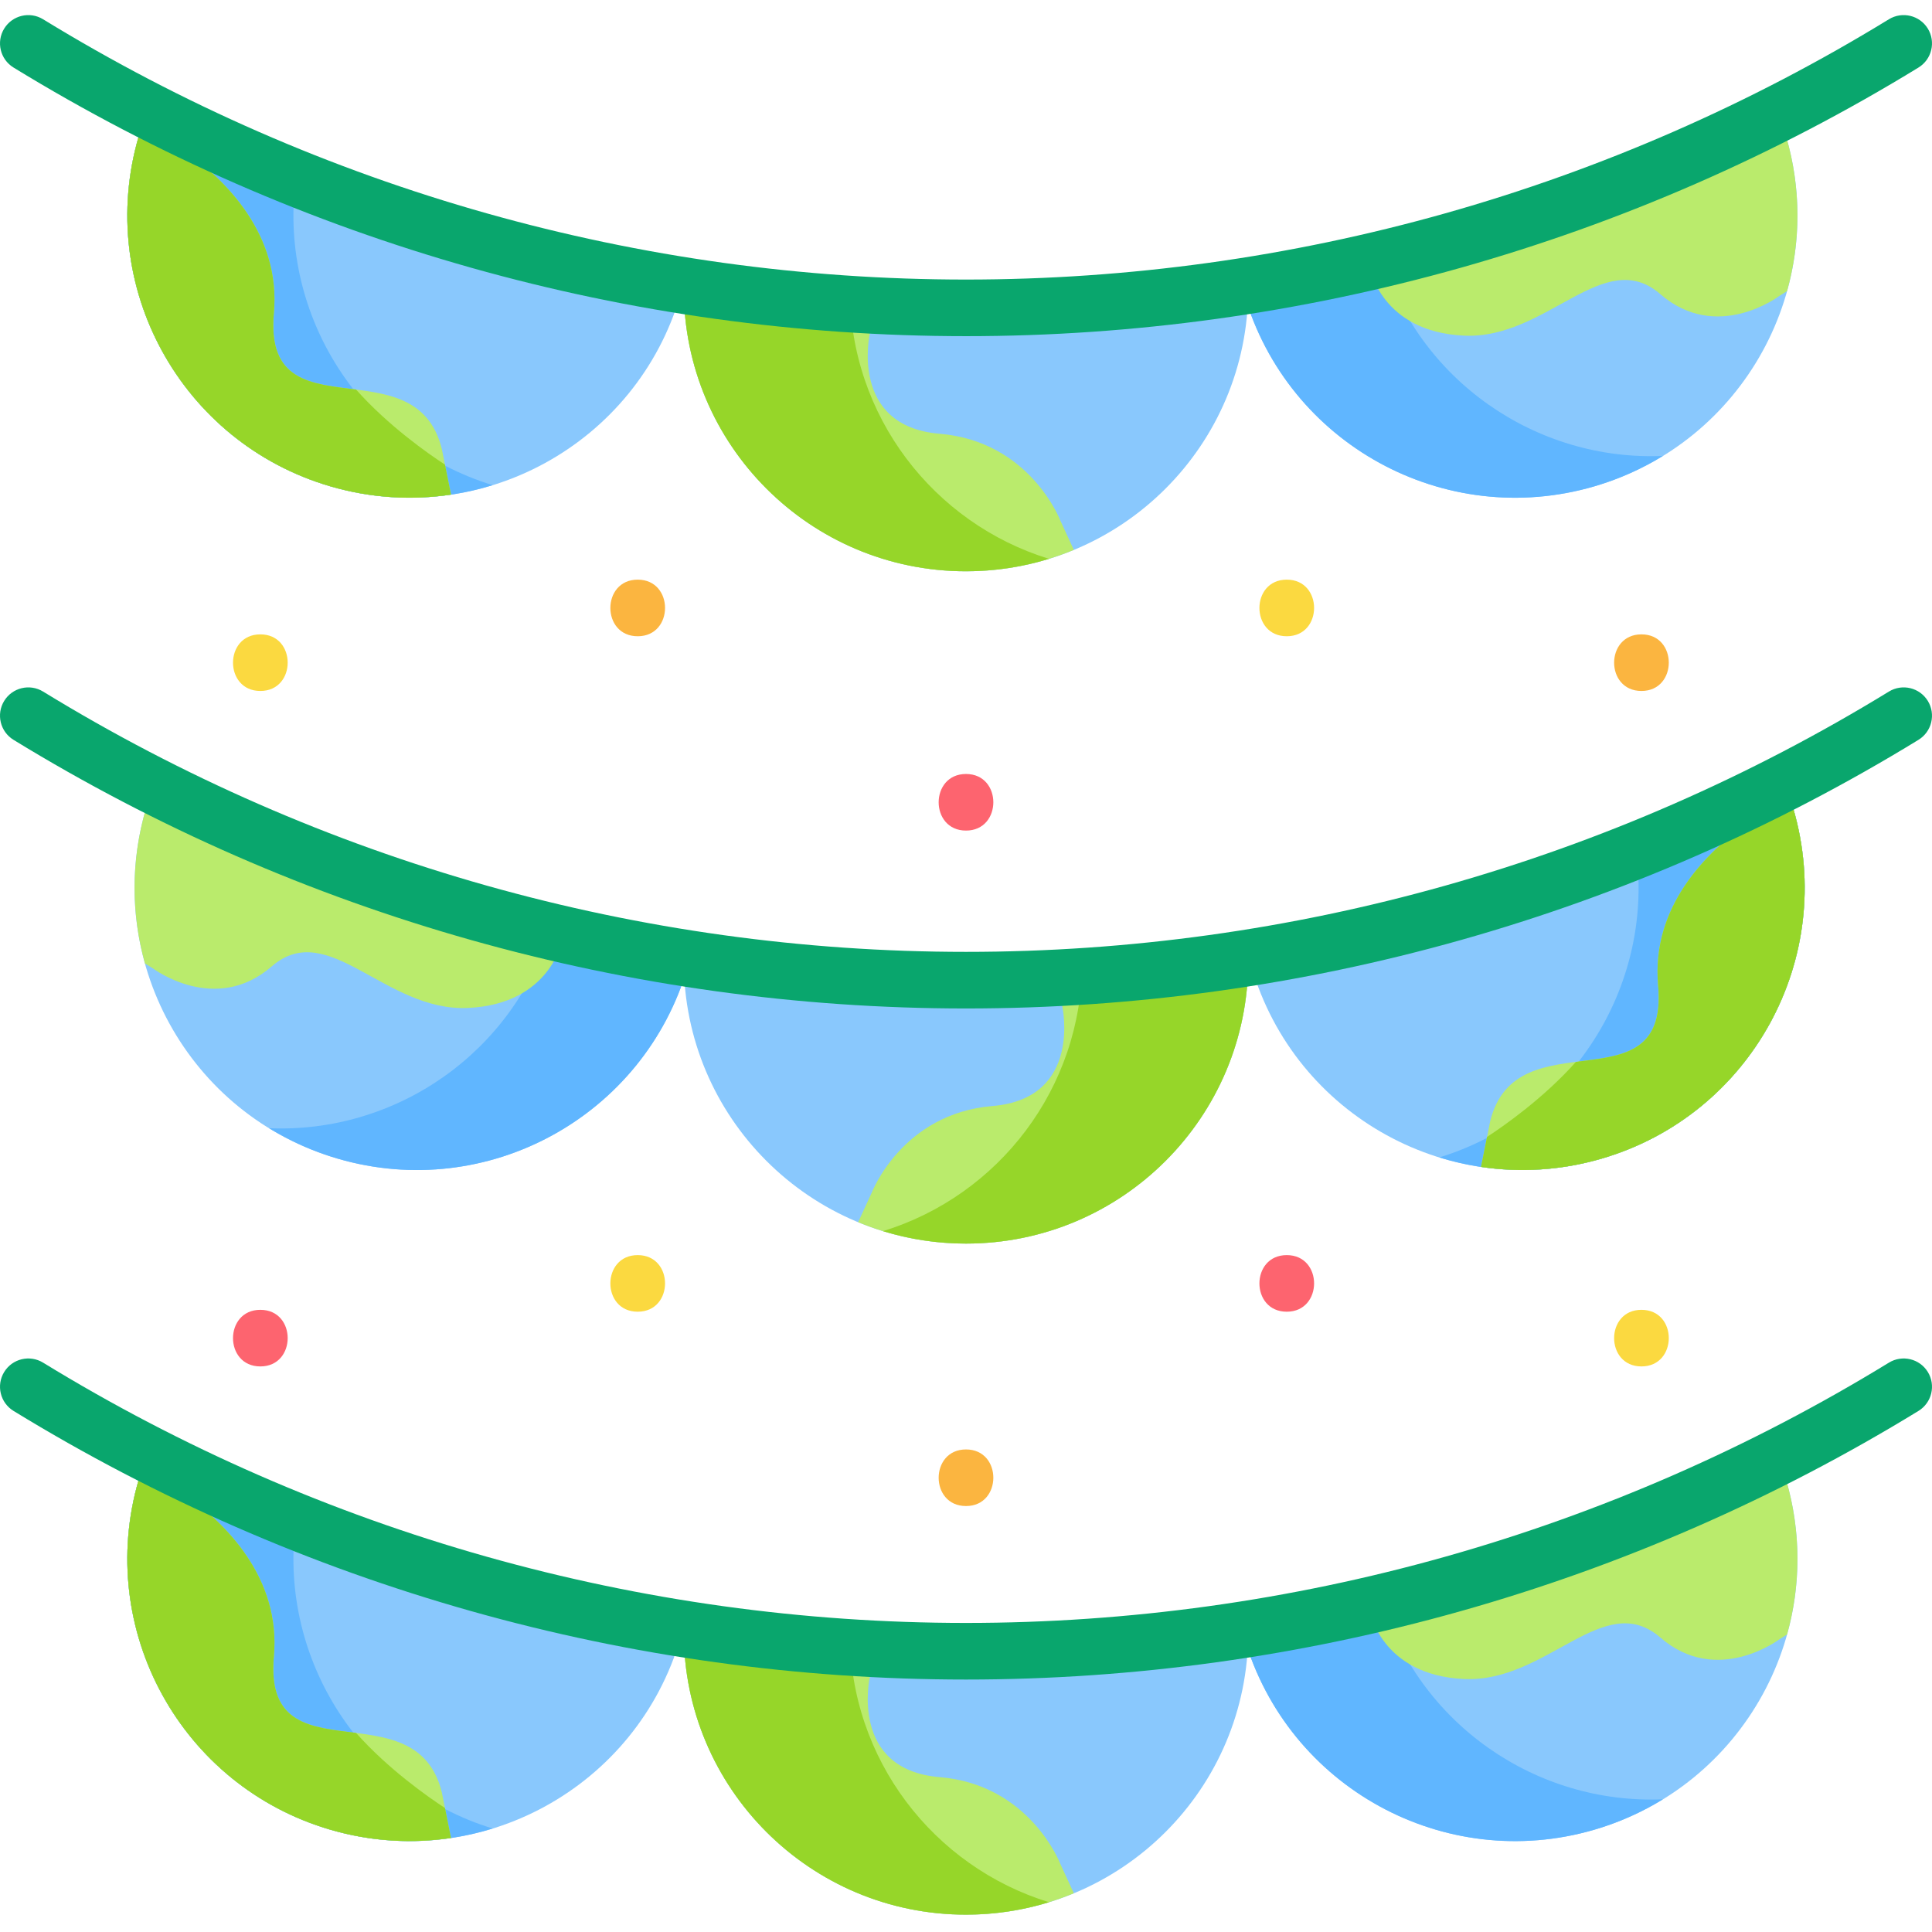 <svg height="512pt" viewBox="0 -4 512 512" width="512pt" xmlns="http://www.w3.org/2000/svg"><path d="m256 395.117c9.652 0 9.668-15 0-15-9.652 0-9.668 15 0 15zm0 0" fill="#fbb540"/><path d="m36.742 32.18.254.27c3.062.883 7.043 2.031 11.699 3.379 11.074 7.824 25.75 22.281 23.879 43.121-2.969 33 37.582 8 44.504 36l2.438 12.129c-10.355 1.543-21.191.941-31.902-2.176-39.652-11.559-62.426-53.074-50.871-92.723zm0 0" fill="#baeb6c"/><path d="m36.742 32.18c-11.555 39.648 11.223 81.164 50.875 92.723 39.648 11.555 81.164-11.219 92.723-50.871 0 0-113.844-33.082-143.344-41.582" fill="#89c8fd"/><path d="m36.742 32.18.254.27c8.422 2.426 23.719 6.855 41.277 11.949-4.176 35.273 17.328 69.422 52.289 80.168-13.512 4.176-28.352 4.59-42.949.336-39.652-11.559-62.426-53.074-50.871-92.723zm0 0" fill="#60b6ff"/><path d="m473.34 32.18c11.555 39.648-11.223 81.164-50.871 92.723-39.652 11.555-81.168-11.219-92.727-50.871zm0 0" fill="#89c8fd"/><path d="m365.895 63.492c9.984 33.465 41.348 54.766 74.793 53.332-5.562 3.41-11.652 6.16-18.223 8.078-39.652 11.555-81.164-11.219-92.723-50.871zm0 0" fill="#60b6ff"/><path d="m440.004 73.949c-15-13-30 12-52 11s-25-18-25-18l25.457-10.035 84.879-24.734c4.047 13.883 3.867 27.992.246 40.969l-2.078 1.301c-.004 0-16.504 12.5-31.504-.5zm0 0" fill="#baeb6c"/><path d="m181.215 72.609c0 41.305 33.48 74.785 74.785 74.785s74.785-33.48 74.785-74.785zm0 0" fill="#89c8fd"/><path d="m256 147.395c-41.301 0-74.785-33.48-74.785-74.785h51.301l-2.016 11.84s-5.5 24.5 18.5 26.5 32 23 32 23l3.578 7.777c-8.805 3.645-18.453 5.668-28.578 5.668zm0 0" fill="#baeb6c"/><path d="m225.215 72.609c0 33.645 22.223 62.098 52.785 71.492-6.957 2.137-14.344 3.293-22 3.293-41.301 0-74.785-33.48-74.785-74.785zm0 0" fill="#96d629"/><path d="m36.742 32.18.254.27c3.062.883 7.043 2.031 11.699 3.379 11.074 7.824 25.75 22.281 23.879 43.121-2.969 33 37.582 8 44.504 36l2.438 12.129c-10.355 1.543-21.191.941-31.902-2.176-39.652-11.559-62.426-53.074-50.871-92.723zm0 0" fill="#baeb6c"/><path d="m36.742 32.18.254.27c3.062.883 7.043 2.031 11.699 3.379 11.074 7.824 25.75 22.281 23.879 43.121-1.633 18.164 9.914 18.758 21.785 20.285 8.559 9.629 19.152 17.02 23.559 19.898l1.598 7.945c-10.355 1.543-21.191.941-31.902-2.176-39.652-11.559-62.426-53.074-50.871-92.723zm0 0" fill="#96d629"/><path d="m256 85.086c89.133 0 176.418-24.617 252.418-71.188 3.531-2.164 4.641-6.781 2.477-10.316-2.164-3.527-6.781-4.641-10.316-2.477-73.637 45.129-158.211 68.98-244.578 68.98s-170.941-23.852-244.578-68.977c-3.535-2.168-8.152-1.055-10.316 2.473-2.164 3.535-1.055 8.152 2.477 10.316 76 46.57 163.285 71.188 252.418 71.188zm0 0" fill="#09a66d"/><path d="m36.742 388.188.254.27c3.062.883 7.043 2.031 11.699 3.379 11.074 7.824 25.75 22.281 23.879 43.121-2.969 33 37.582 8 44.504 36l2.438 12.129c-10.355 1.543-21.191.945-31.902-2.176-39.652-11.559-62.426-53.07-50.871-92.723zm0 0" fill="#baeb6c"/><path d="m36.742 388.188c-11.555 39.652 11.223 81.164 50.875 92.723 39.648 11.559 81.164-11.219 92.723-50.871 0 0-113.844-33.082-143.344-41.582" fill="#89c8fd"/><path d="m36.742 388.188.254.27c8.422 2.426 23.719 6.855 41.277 11.949-4.176 35.273 17.328 69.426 52.289 80.168-13.512 4.176-28.352 4.59-42.949.336-39.652-11.559-62.426-53.07-50.871-92.723zm0 0" fill="#60b6ff"/><path d="m473.34 388.188c11.555 39.652-11.223 81.164-50.871 92.723-39.652 11.559-81.168-11.219-92.727-50.871zm0 0" fill="#89c8fd"/><path d="m365.895 419.504c9.984 33.461 41.348 54.762 74.793 53.328-5.562 3.414-11.652 6.164-18.223 8.078-39.652 11.559-81.164-11.219-92.723-50.871zm0 0" fill="#60b6ff"/><path d="m440.004 429.957c-15-13-30 12-52 11s-25-18-25-18l25.457-10.031 84.879-24.738c4.047 13.883 3.867 27.996.246 40.969l-2.078 1.301c-.004 0-16.504 12.5-31.504-.5zm0 0" fill="#baeb6c"/><path d="m181.215 428.621c0 41.301 33.48 74.781 74.785 74.781s74.785-33.48 74.785-74.781zm0 0" fill="#89c8fd"/><path d="m256 503.402c-41.301 0-74.785-33.48-74.785-74.785h51.301l-2.016 11.84s-5.5 24.5 18.5 26.5 32 23 32 23l3.578 7.777c-8.805 3.648-18.453 5.668-28.578 5.668zm0 0" fill="#baeb6c"/><path d="m225.215 428.621c0 33.645 22.223 62.094 52.785 71.488-6.957 2.137-14.344 3.293-22 3.293-41.301 0-74.785-33.48-74.785-74.785h44zm0 0" fill="#96d629"/><path d="m36.742 388.188.254.27c3.062.883 7.043 2.031 11.699 3.379 11.074 7.824 25.75 22.281 23.879 43.121-2.969 33 37.582 8 44.504 36l2.438 12.129c-10.355 1.543-21.191.945-31.902-2.176-39.652-11.559-62.426-53.07-50.871-92.723zm0 0" fill="#baeb6c"/><path d="m36.742 388.188.254.27c3.062.883 7.043 2.031 11.699 3.379 11.074 7.824 25.75 22.281 23.879 43.121-1.633 18.164 9.914 18.758 21.785 20.285 8.559 9.633 19.152 17.02 23.559 19.898l1.598 7.945c-10.355 1.543-21.191.945-31.902-2.176-39.652-11.559-62.426-53.07-50.871-92.723zm0 0" fill="#96d629"/><path d="m256 441.094c89.133 0 176.418-24.617 252.418-71.188 3.531-2.164 4.641-6.781 2.477-10.316-2.164-3.527-6.781-4.641-10.316-2.473-73.637 45.125-158.211 68.977-244.578 68.977s-170.941-23.852-244.578-68.977c-3.535-2.168-8.152-1.055-10.316 2.477-2.164 3.531-1.055 8.148 2.477 10.312 76 46.57 163.285 71.188 252.418 71.188zm0 0" fill="#09a66d"/><path d="m169 164.613c9.652 0 9.668-15 0-15-9.652 0-9.672 15 0 15zm0 0" fill="#fbb540"/><path d="m341.004 164.613c9.652 0 9.668-15 0-15-9.652 0-9.668 15 0 15zm0 0" fill="#fbd940"/><path d="m435.004 179.113c9.652 0 9.668-15 0-15-9.652 0-9.668 15 0 15zm0 0" fill="#fbb540"/><path d="m68.996 179.113c9.652 0 9.668-15 0-15-9.652 0-9.668 15 0 15zm0 0" fill="#fbd940"/><path d="m169 343.617c9.652 0 9.668-15 0-15-9.652 0-9.672 15 0 15zm0 0" fill="#fbd940"/><path d="m341.004 343.617c9.652 0 9.668-15 0-15-9.652 0-9.668 15 0 15zm0 0" fill="#fd646f"/><path d="m435.004 358.117c9.652 0 9.668-15 0-15-9.652 0-9.668 15 0 15zm0 0" fill="#fbd940"/><path d="m68.996 358.117c9.652 0 9.668-15 0-15-9.652 0-9.668 15 0 15zm0 0" fill="#fd646f"/><path d="m475.258 210.344-.254.27c-3.062.883-7.039 2.031-11.699 3.379-11.074 7.828-25.75 22.285-23.879 43.125 2.969 33-37.582 8-44.504 36l-2.434 12.125c10.352 1.543 21.191.945 31.898-2.176 39.652-11.555 62.426-53.07 50.871-92.723zm0 0" fill="#baeb6c"/><path d="m475.258 210.344c11.555 39.652-11.223 81.168-50.871 92.723-39.652 11.559-81.168-11.219-92.727-50.871 0 0 113.844-33.082 143.344-41.582" fill="#89c8fd"/><path d="m475.258 210.344-.254.27c-8.418 2.43-23.719 6.859-41.277 11.949 4.18 35.273-17.328 69.426-52.289 80.168 13.512 4.18 28.352 4.59 42.949.336 39.652-11.555 62.426-53.07 50.871-92.723zm0 0" fill="#60b6ff"/><path d="m38.664 210.344c-11.559 39.652 11.219 81.168 50.871 92.723 39.648 11.559 81.164-11.219 92.723-50.871zm0 0" fill="#89c8fd"/><path d="m146.109 241.66c-9.988 33.461-41.352 54.762-74.797 53.328 5.562 3.414 11.656 6.164 18.223 8.078 39.652 11.559 81.164-11.219 92.723-50.871zm0 0" fill="#60b6ff"/><path d="m71.996 252.113c15-13 30 12.004 52 11.004s25-18.004 25-18.004l-25.457-10.031-84.875-24.738c-4.051 13.887-3.871 27.996-.25 40.973l2.082 1.297s16.5 12.504 31.5-.5zm0 0" fill="#baeb6c"/><path d="m330.785 250.777c0 41.301-33.484 74.785-74.785 74.785-41.305 0-74.785-33.48-74.785-74.785zm0 0" fill="#89c8fd"/><path d="m256 325.562c41.301 0 74.785-33.484 74.785-74.785h-51.301l2.016 11.836s5.5 24.5-18.5 26.5-32 23.004-32 23.004l-3.578 7.777c8.805 3.645 18.453 5.668 28.578 5.668zm0 0" fill="#baeb6c"/><path d="m256 216.113c9.652 0 9.668-15 0-15-9.652 0-9.668 15 0 15zm0 0" fill="#fd646f"/><path d="m286.781 250.777c0 33.645-22.219 62.094-52.781 71.488 6.953 2.141 14.344 3.297 22 3.297 41.301 0 74.785-33.484 74.785-74.785zm0 0" fill="#96d629"/><path d="m475.258 210.344-.254.27c-3.062.883-7.039 2.031-11.699 3.379-11.074 7.828-25.75 22.285-23.879 43.125 2.969 33-37.582 8-44.504 36l-2.434 12.125c10.352 1.543 21.191.945 31.898-2.176 39.652-11.555 62.426-53.07 50.871-92.723zm0 0" fill="#baeb6c"/><path d="m475.258 210.344-.254.27c-3.062.883-7.039 2.031-11.699 3.379-11.074 7.828-25.75 22.285-23.879 43.125 1.637 18.16-9.914 18.754-21.781 20.285-8.562 9.629-19.156 17.016-23.562 19.895l-1.594 7.945c10.352 1.543 21.191.945 31.898-2.176 39.652-11.555 62.426-53.07 50.871-92.723zm0 0" fill="#96d629"/><path d="m256 263.254c-89.133 0-176.418-24.617-252.418-71.191-3.531-2.164-4.641-6.781-2.477-10.312 2.164-3.531 6.781-4.645 10.316-2.477 73.637 45.125 158.211 68.98 244.578 68.98s170.941-23.855 244.578-68.98c3.535-2.168 8.152-1.055 10.316 2.477 2.164 3.531 1.055 8.148-2.477 10.312-76 46.574-163.285 71.191-252.418 71.191zm0 0" fill="#09a66d"/></svg>
